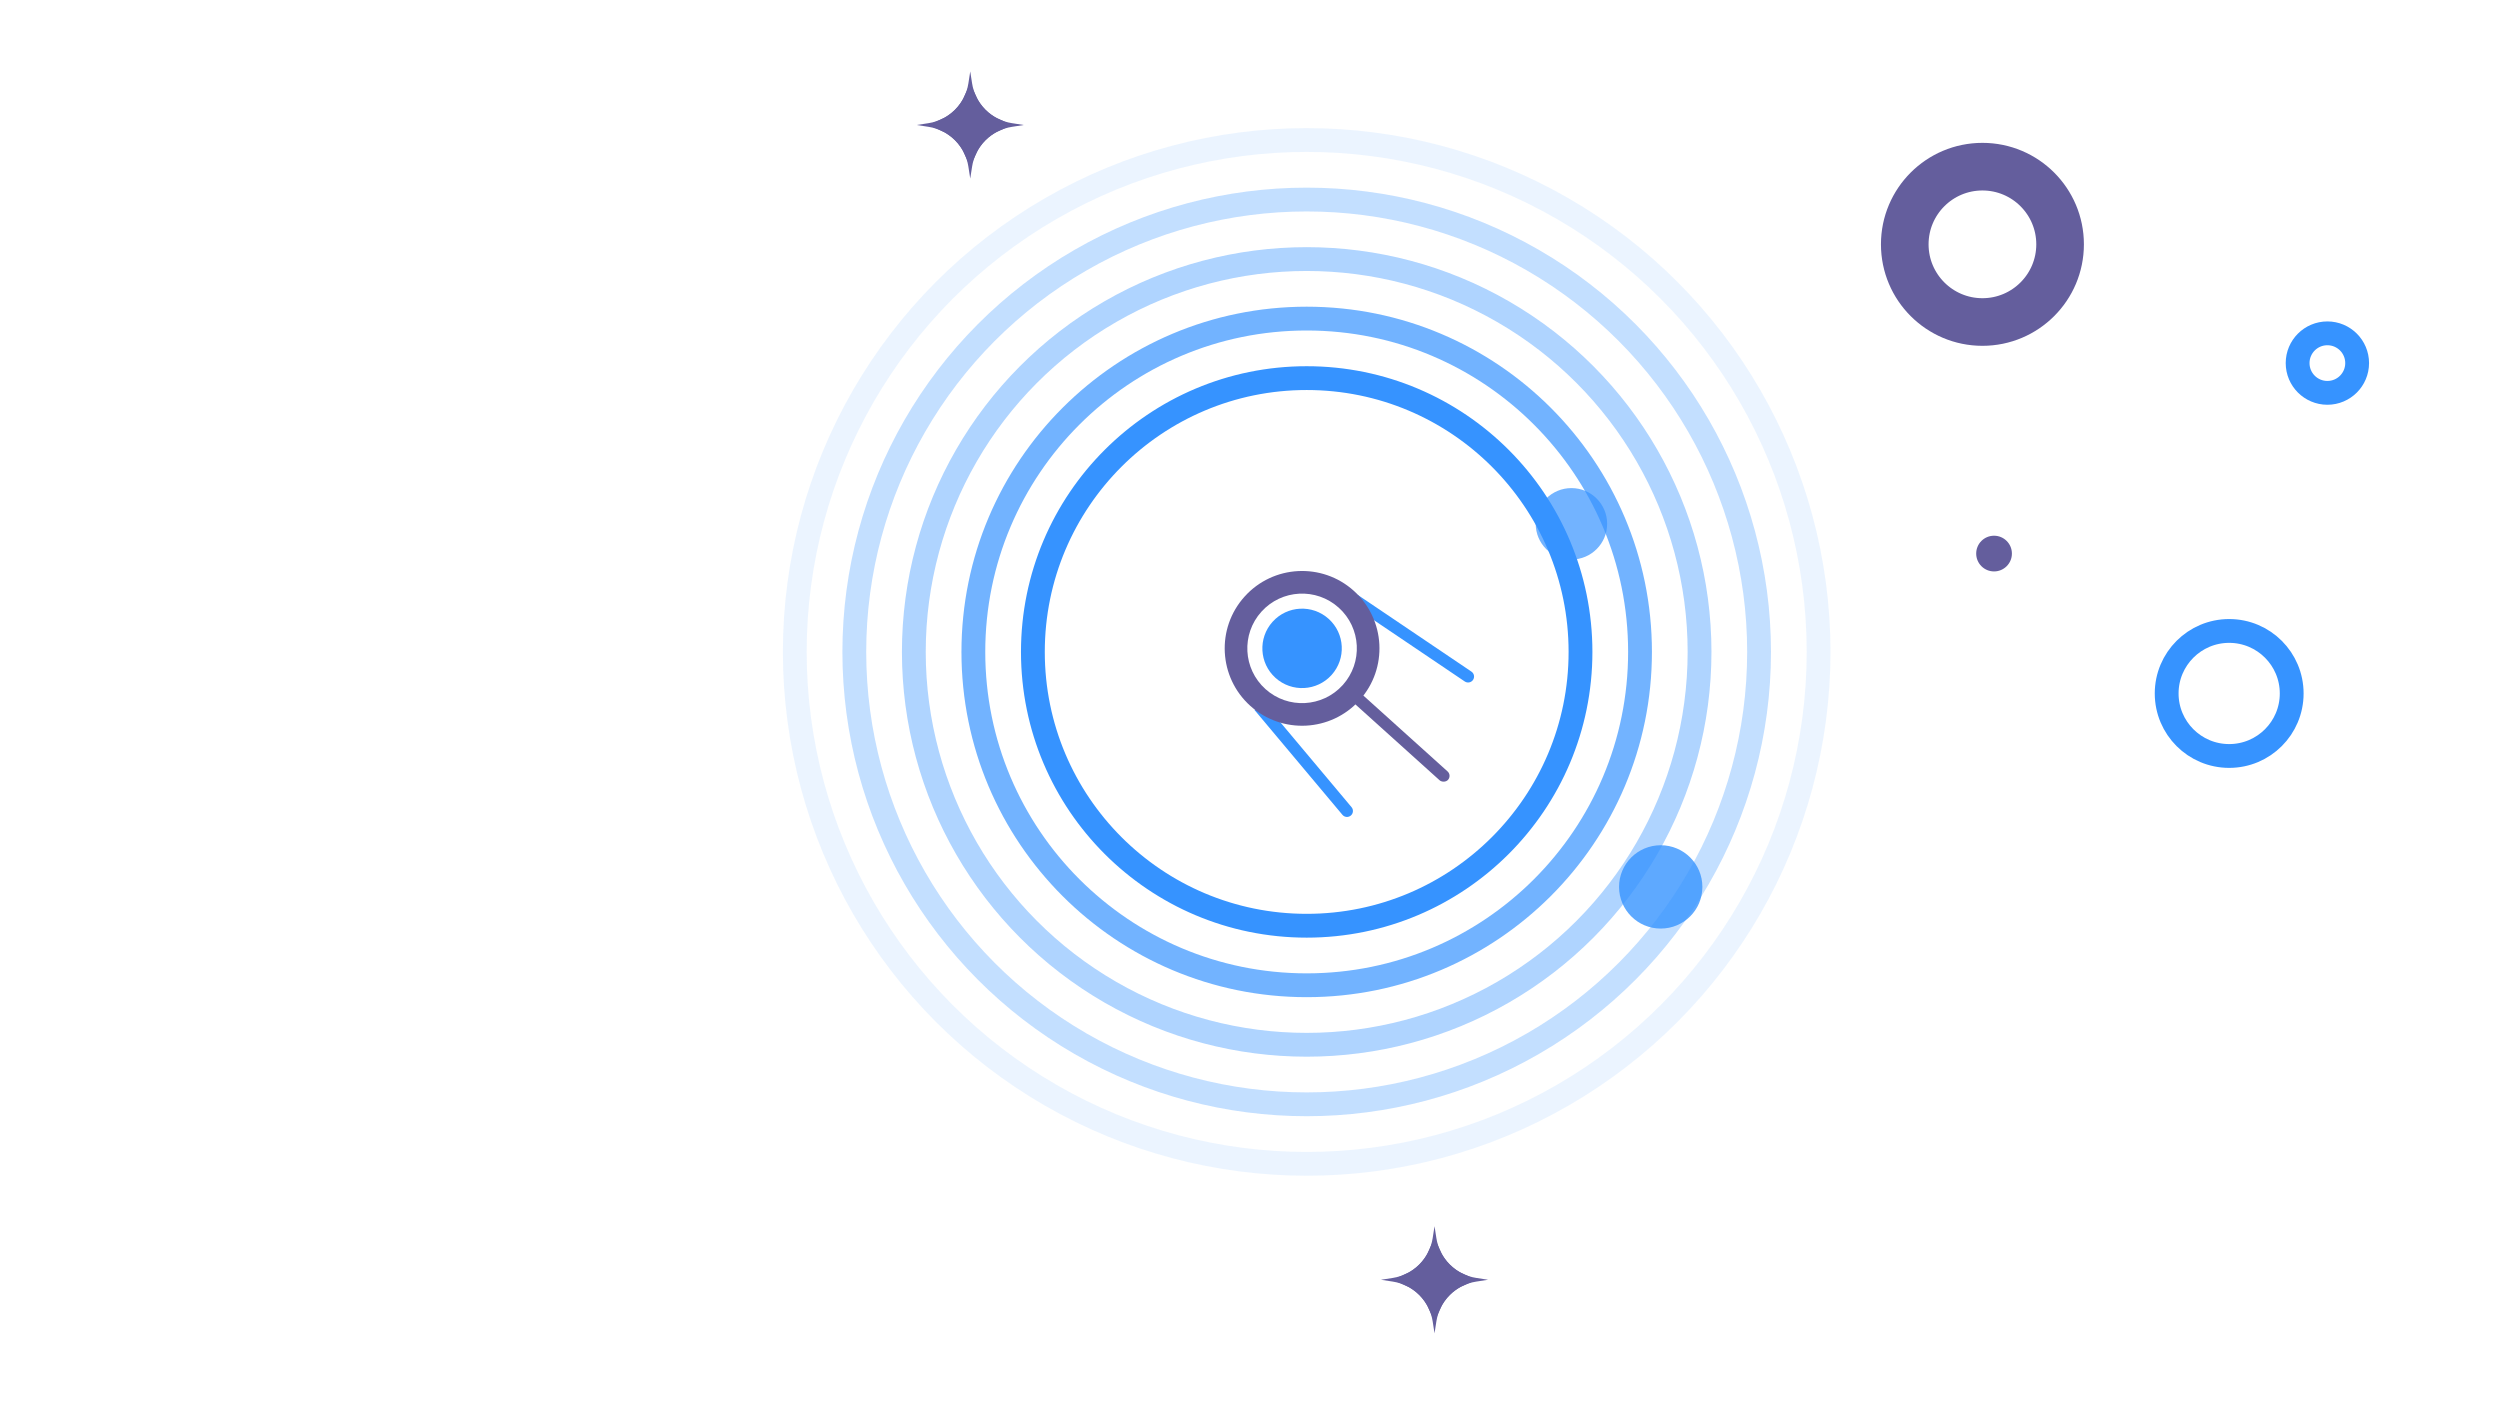 <svg width="210" height="119" viewBox="0 0 210 119" fill="none" xmlns="http://www.w3.org/2000/svg">
<mask id="mask0" mask-type="alpha" maskUnits="userSpaceOnUse" x="0" y="0" width="210" height="119">
<path d="M0 0H193C202.389 0 210 7.611 210 17V119H0V0Z" fill="#C4C4C4"/>
</mask>
<g mask="url(#mask0)">
<g filter="url(#filter0_d)">
<path d="M159.5 104C195.122 104 224 75.122 224 39.5C224 3.878 195.122 -25 159.5 -25C123.878 -25 95 3.878 95 39.5C95 75.122 123.878 104 159.5 104Z" fill="white"/>
</g>
<g filter="url(#filter1_d)">
<path d="M186.802 78.21C152.587 78.21 124.885 50.315 124.885 15.864C124.885 7.425 126.539 -0.637 129.582 -8C113.622 1.889 103 19.626 103 39.835C103 70.847 127.98 96 158.779 96C175.646 96 190.752 88.475 201 76.544C196.463 77.619 191.659 78.21 186.802 78.21Z" fill="white"/>
</g>
<g opacity="0.8" filter="url(#filter2_d)">
<path d="M139.5 78C141.433 78 143 76.433 143 74.5C143 72.567 141.433 71 139.5 71C137.567 71 136 72.567 136 74.5C136 76.433 137.567 78 139.5 78Z" fill="#3693FF"/>
</g>
<g filter="url(#filter3_d)">
<path d="M152.112 3.528C155.408 3.528 158.079 0.856 158.079 -2.439C158.079 -5.735 155.408 -8.406 152.112 -8.406C148.817 -8.406 146.145 -5.735 146.145 -2.439C146.145 0.856 148.817 3.528 152.112 3.528Z" fill="white"/>
</g>
<g filter="url(#filter4_d)">
<path d="M173.048 20.524C173.048 24.128 170.127 27.049 166.524 27.049C162.921 27.049 160 24.128 160 20.524C160 16.921 162.921 14 166.524 14C170.127 14 173.048 16.921 173.048 20.524Z" stroke="#645E9D" stroke-width="4"/>
</g>
<g filter="url(#filter5_d)">
<path d="M203.911 15.194C205.195 14.146 204.537 11.216 202.442 8.649C200.347 6.081 197.608 4.849 196.324 5.897C195.041 6.944 195.698 9.875 197.793 12.442C199.889 15.009 202.628 16.241 203.911 15.194Z" fill="white"/>
</g>
<g filter="url(#filter6_d)">
<path d="M192.502 58.251C192.502 61.151 190.151 63.502 187.251 63.502C184.351 63.502 182 61.151 182 58.251C182 55.351 184.351 53 187.251 53C190.151 53 192.502 55.351 192.502 58.251Z" stroke="#3693FF" stroke-width="2"/>
</g>
<g filter="url(#filter7_d)">
<path d="M198 30.5C198 31.881 196.881 33 195.5 33C194.119 33 193 31.881 193 30.5C193 29.119 194.119 28 195.5 28C196.881 28 198 29.119 198 30.5Z" stroke="#3693FF" stroke-width="2"/>
</g>
<g filter="url(#filter8_d)">
<path d="M167.5 48C168.328 48 169 47.328 169 46.5C169 45.672 168.328 45 167.5 45C166.672 45 166 45.672 166 46.5C166 47.328 166.672 48 167.5 48Z" fill="#645E9D"/>
</g>
<g filter="url(#filter9_d)">
<path d="M165.649 88.576C165.742 87.01 163.023 85.574 159.577 85.37C156.13 85.165 153.261 86.27 153.168 87.837C153.075 89.403 155.794 90.839 159.24 91.043C162.687 91.247 165.556 90.143 165.649 88.576Z" fill="white"/>
</g>
<g filter="url(#filter10_d)">
<path d="M213.912 32.159C215.523 31.744 216.175 28.87 215.369 25.74C214.563 22.609 212.604 20.408 210.993 20.823C209.383 21.237 208.73 24.111 209.536 27.242C210.342 30.372 212.301 32.574 213.912 32.159Z" fill="white"/>
</g>
<g filter="url(#filter11_d)">
<path d="M193.274 -6.788C193.932 -7.744 192.936 -9.573 191.049 -10.872C189.162 -12.171 187.098 -12.449 186.44 -11.492C185.781 -10.536 186.777 -8.707 188.665 -7.408C190.552 -6.109 192.615 -5.831 193.274 -6.788Z" fill="white"/>
</g>
<g filter="url(#filter12_d)">
<path d="M132 52C136.418 52 140 48.418 140 44C140 39.582 136.418 36 132 36C127.582 36 124 39.582 124 44C124 48.418 127.582 52 132 52Z" fill="white"/>
</g>
<g opacity="0.7" filter="url(#filter13_d)">
<path d="M132 47C133.657 47 135 45.657 135 44C135 42.343 133.657 41 132 41C130.343 41 129 42.343 129 44C129 45.657 130.343 47 132 47Z" fill="#3693FF"/>
</g>
<g filter="url(#filter14_d)">
<path d="M146 44C146 51.732 139.732 58 132 58C124.268 58 118 51.732 118 44C118 36.268 124.268 30 132 30C139.732 30 146 36.268 146 44Z" stroke="white" stroke-width="4"/>
</g>
<g filter="url(#filter15_d)">
<path d="M178 77C178 79.761 175.761 82 173 82C170.239 82 168 79.761 168 77C168 74.239 170.239 72 173 72C175.761 72 178 74.239 178 77Z" stroke="white" stroke-width="4"/>
</g>
<g filter="url(#filter16_d)">
<path d="M116.255 20.255C116.714 18.364 116.319 16.645 115.374 16.415C114.428 16.186 113.29 17.533 112.831 19.424C112.372 21.315 112.766 23.034 113.712 23.263C114.658 23.493 115.796 22.146 116.255 20.255Z" fill="white"/>
</g>
<g filter="url(#filter17_d)">
<path d="M120.5 103L120.656 104.005C120.923 105.726 122.274 107.077 123.995 107.344L125 107.5L123.995 107.656C122.274 107.923 120.923 109.274 120.656 110.995L120.5 112L120.344 110.995C120.077 109.274 118.726 107.923 117.005 107.656L116 107.5L117.005 107.344C118.726 107.077 120.077 105.726 120.344 104.005L120.5 103Z" fill="#645E9D"/>
<path d="M118.228 107.5C119.238 107.048 120.049 106.238 120.5 105.228C120.951 106.238 121.762 107.048 122.772 107.5C121.762 107.951 120.951 108.762 120.5 109.772C120.049 108.762 119.238 107.951 118.228 107.5Z" stroke="#645E9D"/>
</g>
<g filter="url(#filter18_d)">
<path d="M81.5 6L81.656 7.005C81.923 8.726 83.274 10.077 84.995 10.344L86 10.5L84.995 10.656C83.274 10.923 81.923 12.274 81.656 13.995L81.5 15L81.344 13.995C81.077 12.274 79.726 10.923 78.005 10.656L77 10.5L78.005 10.344C79.726 10.077 81.077 8.726 81.344 7.005L81.5 6Z" fill="#645E9D"/>
<path d="M79.228 10.5C80.238 10.049 81.049 9.238 81.5 8.228C81.951 9.238 82.762 10.049 83.772 10.5C82.762 10.951 81.951 11.762 81.5 12.772C81.049 11.762 80.238 10.951 79.228 10.5Z" stroke="#645E9D"/>
</g>
<rect x="111.641" y="57.177" width="1" height="13" rx="0.5" transform="rotate(-47.984 111.641 57.177)" fill="#645E9D"/>
<path d="M105.374 59.634C105.797 59.279 106.428 59.334 106.783 59.757L113.53 67.803C113.707 68.014 113.68 68.33 113.468 68.507C113.256 68.685 112.941 68.657 112.764 68.445L105.374 59.634Z" fill="#3693FF"/>
<path d="M114.338 51.371C113.881 51.062 113.76 50.44 114.069 49.983L123.601 56.416C123.83 56.571 123.89 56.881 123.736 57.11C123.581 57.339 123.27 57.399 123.042 57.245L114.338 51.371Z" fill="#3693FF"/>
<g filter="url(#filter19_d)">
<circle cx="109.375" cy="54.463" r="6.5" transform="rotate(-47.984 109.375 54.463)" fill="#645E9D"/>
</g>
<g filter="url(#filter20_d)">
<circle cx="109.375" cy="54.463" r="4.6" transform="rotate(-47.984 109.375 54.463)" fill="white"/>
</g>
<g filter="url(#filter21_d)">
<circle cx="109.375" cy="54.463" r="3.336" transform="rotate(-47.984 109.375 54.463)" fill="#3693FF"/>
</g>
<g filter="url(#filter22_d)">
<circle cx="109.762" cy="54.762" r="23" stroke="#3693FF" stroke-width="2"/>
</g>
<g opacity="0.7" filter="url(#filter23_d)">
<path d="M137.762 54.762C137.762 70.226 125.226 82.762 109.762 82.762C94.298 82.762 81.762 70.226 81.762 54.762C81.762 39.298 94.298 26.762 109.762 26.762C125.226 26.762 137.762 39.298 137.762 54.762Z" stroke="#3693FF" stroke-width="2"/>
</g>
<g opacity="0.4" filter="url(#filter24_d)">
<circle cx="109.762" cy="54.762" r="33" stroke="#3693FF" stroke-width="2"/>
</g>
<g opacity="0.3" filter="url(#filter25_d)">
<circle cx="109.762" cy="54.762" r="38" stroke="#3693FF" stroke-width="2"/>
</g>
<g opacity="0.1" filter="url(#filter26_d)">
<circle cx="109.762" cy="54.762" r="43" stroke="#3693FF" stroke-width="2"/>
</g>
</g>
<defs>
<filter id="filter0_d" x="83" y="-37" width="153" height="153" filterUnits="userSpaceOnUse" color-interpolation-filters="sRGB">
<feFlood flood-opacity="0" result="BackgroundImageFix"/>
<feColorMatrix in="SourceAlpha" type="matrix" values="0 0 0 0 0 0 0 0 0 0 0 0 0 0 0 0 0 0 127 0"/>
<feOffset/>
<feGaussianBlur stdDeviation="6"/>
<feColorMatrix type="matrix" values="0 0 0 0 0 0 0 0 0 0 0 0 0 0 0 0 0 0 0.06 0"/>
<feBlend mode="normal" in2="BackgroundImageFix" result="effect1_dropShadow"/>
<feBlend mode="normal" in="SourceGraphic" in2="effect1_dropShadow" result="shape"/>
</filter>
<filter id="filter1_d" x="91" y="-20" width="122" height="128" filterUnits="userSpaceOnUse" color-interpolation-filters="sRGB">
<feFlood flood-opacity="0" result="BackgroundImageFix"/>
<feColorMatrix in="SourceAlpha" type="matrix" values="0 0 0 0 0 0 0 0 0 0 0 0 0 0 0 0 0 0 127 0"/>
<feOffset/>
<feGaussianBlur stdDeviation="6"/>
<feColorMatrix type="matrix" values="0 0 0 0 0 0 0 0 0 0 0 0 0 0 0 0 0 0 0.06 0"/>
<feBlend mode="normal" in2="BackgroundImageFix" result="effect1_dropShadow"/>
<feBlend mode="normal" in="SourceGraphic" in2="effect1_dropShadow" result="shape"/>
</filter>
<filter id="filter2_d" x="124" y="59" width="31" height="31" filterUnits="userSpaceOnUse" color-interpolation-filters="sRGB">
<feFlood flood-opacity="0" result="BackgroundImageFix"/>
<feColorMatrix in="SourceAlpha" type="matrix" values="0 0 0 0 0 0 0 0 0 0 0 0 0 0 0 0 0 0 127 0"/>
<feOffset/>
<feGaussianBlur stdDeviation="6"/>
<feColorMatrix type="matrix" values="0 0 0 0 0 0 0 0 0 0 0 0 0 0 0 0 0 0 0.06 0"/>
<feBlend mode="normal" in2="BackgroundImageFix" result="effect1_dropShadow"/>
<feBlend mode="normal" in="SourceGraphic" in2="effect1_dropShadow" result="shape"/>
</filter>
<filter id="filter3_d" x="137.145" y="-17.406" width="29.934" height="29.934" filterUnits="userSpaceOnUse" color-interpolation-filters="sRGB">
<feFlood flood-opacity="0" result="BackgroundImageFix"/>
<feColorMatrix in="SourceAlpha" type="matrix" values="0 0 0 0 0 0 0 0 0 0 0 0 0 0 0 0 0 0 127 0"/>
<feOffset/>
<feGaussianBlur stdDeviation="4.5"/>
<feColorMatrix type="matrix" values="0 0 0 0 0 0 0 0 0 0 0 0 0 0 0 0 0 0 0.06 0"/>
<feBlend mode="normal" in2="BackgroundImageFix" result="effect1_dropShadow"/>
<feBlend mode="normal" in="SourceGraphic" in2="effect1_dropShadow" result="shape"/>
</filter>
<filter id="filter4_d" x="152" y="6" width="29.049" height="29.049" filterUnits="userSpaceOnUse" color-interpolation-filters="sRGB">
<feFlood flood-opacity="0" result="BackgroundImageFix"/>
<feColorMatrix in="SourceAlpha" type="matrix" values="0 0 0 0 0 0 0 0 0 0 0 0 0 0 0 0 0 0 127 0"/>
<feOffset/>
<feGaussianBlur stdDeviation="3"/>
<feColorMatrix type="matrix" values="0 0 0 0 0 0 0 0 0 0 0 0 0 0 0 0 0 0 0.06 0"/>
<feBlend mode="normal" in2="BackgroundImageFix" result="effect1_dropShadow"/>
<feBlend mode="normal" in="SourceGraphic" in2="effect1_dropShadow" result="shape"/>
</filter>
<filter id="filter5_d" x="186" y="-4" width="28.235" height="29.091" filterUnits="userSpaceOnUse" color-interpolation-filters="sRGB">
<feFlood flood-opacity="0" result="BackgroundImageFix"/>
<feColorMatrix in="SourceAlpha" type="matrix" values="0 0 0 0 0 0 0 0 0 0 0 0 0 0 0 0 0 0 127 0"/>
<feOffset/>
<feGaussianBlur stdDeviation="4"/>
<feColorMatrix type="matrix" values="0 0 0 0 0 0 0 0 0 0 0 0 0 0 0 0 0 0 0.06 0"/>
<feBlend mode="normal" in2="BackgroundImageFix" result="effect1_dropShadow"/>
<feBlend mode="normal" in="SourceGraphic" in2="effect1_dropShadow" result="shape"/>
</filter>
<filter id="filter6_d" x="169" y="40" width="36.502" height="36.502" filterUnits="userSpaceOnUse" color-interpolation-filters="sRGB">
<feFlood flood-opacity="0" result="BackgroundImageFix"/>
<feColorMatrix in="SourceAlpha" type="matrix" values="0 0 0 0 0 0 0 0 0 0 0 0 0 0 0 0 0 0 127 0"/>
<feOffset/>
<feGaussianBlur stdDeviation="6"/>
<feColorMatrix type="matrix" values="0 0 0 0 0 0 0 0 0 0 0 0 0 0 0 0 0 0 0.06 0"/>
<feBlend mode="normal" in2="BackgroundImageFix" result="effect1_dropShadow"/>
<feBlend mode="normal" in="SourceGraphic" in2="effect1_dropShadow" result="shape"/>
</filter>
<filter id="filter7_d" x="180" y="15" width="31" height="31" filterUnits="userSpaceOnUse" color-interpolation-filters="sRGB">
<feFlood flood-opacity="0" result="BackgroundImageFix"/>
<feColorMatrix in="SourceAlpha" type="matrix" values="0 0 0 0 0 0 0 0 0 0 0 0 0 0 0 0 0 0 127 0"/>
<feOffset/>
<feGaussianBlur stdDeviation="6"/>
<feColorMatrix type="matrix" values="0 0 0 0 0 0 0 0 0 0 0 0 0 0 0 0 0 0 0.06 0"/>
<feBlend mode="normal" in2="BackgroundImageFix" result="effect1_dropShadow"/>
<feBlend mode="normal" in="SourceGraphic" in2="effect1_dropShadow" result="shape"/>
</filter>
<filter id="filter8_d" x="154" y="33" width="27" height="27" filterUnits="userSpaceOnUse" color-interpolation-filters="sRGB">
<feFlood flood-opacity="0" result="BackgroundImageFix"/>
<feColorMatrix in="SourceAlpha" type="matrix" values="0 0 0 0 0 0 0 0 0 0 0 0 0 0 0 0 0 0 127 0"/>
<feOffset/>
<feGaussianBlur stdDeviation="6"/>
<feColorMatrix type="matrix" values="0 0 0 0 0 0 0 0 0 0 0 0 0 0 0 0 0 0 0.06 0"/>
<feBlend mode="normal" in2="BackgroundImageFix" result="effect1_dropShadow"/>
<feBlend mode="normal" in="SourceGraphic" in2="effect1_dropShadow" result="shape"/>
</filter>
<filter id="filter9_d" x="143" y="75" width="32.817" height="26.413" filterUnits="userSpaceOnUse" color-interpolation-filters="sRGB">
<feFlood flood-opacity="0" result="BackgroundImageFix"/>
<feColorMatrix in="SourceAlpha" type="matrix" values="0 0 0 0 0 0 0 0 0 0 0 0 0 0 0 0 0 0 127 0"/>
<feOffset/>
<feGaussianBlur stdDeviation="5"/>
<feColorMatrix type="matrix" values="0 0 0 0 0 0 0 0 0 0 0 0 0 0 0 0 0 0 0.06 0"/>
<feBlend mode="normal" in2="BackgroundImageFix" result="effect1_dropShadow"/>
<feBlend mode="normal" in="SourceGraphic" in2="effect1_dropShadow" result="shape"/>
</filter>
<filter id="filter10_d" x="196.077" y="8.072" width="32.752" height="36.838" filterUnits="userSpaceOnUse" color-interpolation-filters="sRGB">
<feFlood flood-opacity="0" result="BackgroundImageFix"/>
<feColorMatrix in="SourceAlpha" type="matrix" values="0 0 0 0 0 0 0 0 0 0 0 0 0 0 0 0 0 0 127 0"/>
<feOffset/>
<feGaussianBlur stdDeviation="6"/>
<feColorMatrix type="matrix" values="0 0 0 0 0 0 0 0 0 0 0 0 0 0 0 0 0 0 0.06 0"/>
<feBlend mode="normal" in2="BackgroundImageFix" result="effect1_dropShadow"/>
<feBlend mode="normal" in="SourceGraphic" in2="effect1_dropShadow" result="shape"/>
</filter>
<filter id="filter11_d" x="173.248" y="-25.224" width="33.219" height="32.168" filterUnits="userSpaceOnUse" color-interpolation-filters="sRGB">
<feFlood flood-opacity="0" result="BackgroundImageFix"/>
<feColorMatrix in="SourceAlpha" type="matrix" values="0 0 0 0 0 0 0 0 0 0 0 0 0 0 0 0 0 0 127 0"/>
<feOffset/>
<feGaussianBlur stdDeviation="6"/>
<feColorMatrix type="matrix" values="0 0 0 0 0 0 0 0 0 0 0 0 0 0 0 0 0 0 0.06 0"/>
<feBlend mode="normal" in2="BackgroundImageFix" result="effect1_dropShadow"/>
<feBlend mode="normal" in="SourceGraphic" in2="effect1_dropShadow" result="shape"/>
</filter>
<filter id="filter12_d" x="112" y="24" width="40" height="40" filterUnits="userSpaceOnUse" color-interpolation-filters="sRGB">
<feFlood flood-opacity="0" result="BackgroundImageFix"/>
<feColorMatrix in="SourceAlpha" type="matrix" values="0 0 0 0 0 0 0 0 0 0 0 0 0 0 0 0 0 0 127 0"/>
<feOffset/>
<feGaussianBlur stdDeviation="6"/>
<feColorMatrix type="matrix" values="0 0 0 0 0 0 0 0 0 0 0 0 0 0 0 0 0 0 0.06 0"/>
<feBlend mode="normal" in2="BackgroundImageFix" result="effect1_dropShadow"/>
<feBlend mode="normal" in="SourceGraphic" in2="effect1_dropShadow" result="shape"/>
</filter>
<filter id="filter13_d" x="117" y="29" width="30" height="30" filterUnits="userSpaceOnUse" color-interpolation-filters="sRGB">
<feFlood flood-opacity="0" result="BackgroundImageFix"/>
<feColorMatrix in="SourceAlpha" type="matrix" values="0 0 0 0 0 0 0 0 0 0 0 0 0 0 0 0 0 0 127 0"/>
<feOffset/>
<feGaussianBlur stdDeviation="6"/>
<feColorMatrix type="matrix" values="0 0 0 0 0 0 0 0 0 0 0 0 0 0 0 0 0 0 0.06 0"/>
<feBlend mode="normal" in2="BackgroundImageFix" result="effect1_dropShadow"/>
<feBlend mode="normal" in="SourceGraphic" in2="effect1_dropShadow" result="shape"/>
</filter>
<filter id="filter14_d" x="112" y="24" width="40" height="40" filterUnits="userSpaceOnUse" color-interpolation-filters="sRGB">
<feFlood flood-opacity="0" result="BackgroundImageFix"/>
<feColorMatrix in="SourceAlpha" type="matrix" values="0 0 0 0 0 0 0 0 0 0 0 0 0 0 0 0 0 0 127 0"/>
<feOffset/>
<feGaussianBlur stdDeviation="2"/>
<feColorMatrix type="matrix" values="0 0 0 0 0 0 0 0 0 0 0 0 0 0 0 0 0 0 0.06 0"/>
<feBlend mode="normal" in2="BackgroundImageFix" result="effect1_dropShadow"/>
<feBlend mode="normal" in="SourceGraphic" in2="effect1_dropShadow" result="shape"/>
</filter>
<filter id="filter15_d" x="162" y="66" width="22" height="22" filterUnits="userSpaceOnUse" color-interpolation-filters="sRGB">
<feFlood flood-opacity="0" result="BackgroundImageFix"/>
<feColorMatrix in="SourceAlpha" type="matrix" values="0 0 0 0 0 0 0 0 0 0 0 0 0 0 0 0 0 0 127 0"/>
<feOffset/>
<feGaussianBlur stdDeviation="2"/>
<feColorMatrix type="matrix" values="0 0 0 0 0 0 0 0 0 0 0 0 0 0 0 0 0 0 0.06 0"/>
<feBlend mode="normal" in2="BackgroundImageFix" result="effect1_dropShadow"/>
<feBlend mode="normal" in="SourceGraphic" in2="effect1_dropShadow" result="shape"/>
</filter>
<filter id="filter16_d" x="108" y="12" width="13.086" height="15.679" filterUnits="userSpaceOnUse" color-interpolation-filters="sRGB">
<feFlood flood-opacity="0" result="BackgroundImageFix"/>
<feColorMatrix in="SourceAlpha" type="matrix" values="0 0 0 0 0 0 0 0 0 0 0 0 0 0 0 0 0 0 127 0"/>
<feOffset/>
<feGaussianBlur stdDeviation="2"/>
<feColorMatrix type="matrix" values="0 0 0 0 0 0 0 0 0 0 0 0 0 0 0 0 0 0 0.06 0"/>
<feBlend mode="normal" in2="BackgroundImageFix" result="effect1_dropShadow"/>
<feBlend mode="normal" in="SourceGraphic" in2="effect1_dropShadow" result="shape"/>
</filter>
<filter id="filter17_d" x="104" y="91" width="33" height="33" filterUnits="userSpaceOnUse" color-interpolation-filters="sRGB">
<feFlood flood-opacity="0" result="BackgroundImageFix"/>
<feColorMatrix in="SourceAlpha" type="matrix" values="0 0 0 0 0 0 0 0 0 0 0 0 0 0 0 0 0 0 127 0"/>
<feOffset/>
<feGaussianBlur stdDeviation="6"/>
<feColorMatrix type="matrix" values="0 0 0 0 0 0 0 0 0 0 0 0 0 0 0 0 0 0 0.06 0"/>
<feBlend mode="normal" in2="BackgroundImageFix" result="effect1_dropShadow"/>
<feBlend mode="normal" in="SourceGraphic" in2="effect1_dropShadow" result="shape"/>
</filter>
<filter id="filter18_d" x="69" y="-2" width="25" height="25" filterUnits="userSpaceOnUse" color-interpolation-filters="sRGB">
<feFlood flood-opacity="0" result="BackgroundImageFix"/>
<feColorMatrix in="SourceAlpha" type="matrix" values="0 0 0 0 0 0 0 0 0 0 0 0 0 0 0 0 0 0 127 0"/>
<feOffset/>
<feGaussianBlur stdDeviation="4"/>
<feColorMatrix type="matrix" values="0 0 0 0 0 0 0 0 0 0 0 0 0 0 0 0 0 0 0.06 0"/>
<feBlend mode="normal" in2="BackgroundImageFix" result="effect1_dropShadow"/>
<feBlend mode="normal" in="SourceGraphic" in2="effect1_dropShadow" result="shape"/>
</filter>
<filter id="filter19_d" x="94.195" y="39.283" width="30.36" height="30.36" filterUnits="userSpaceOnUse" color-interpolation-filters="sRGB">
<feFlood flood-opacity="0" result="BackgroundImageFix"/>
<feColorMatrix in="SourceAlpha" type="matrix" values="0 0 0 0 0 0 0 0 0 0 0 0 0 0 0 0 0 0 127 0"/>
<feOffset/>
<feGaussianBlur stdDeviation="3"/>
<feColorMatrix type="matrix" values="0 0 0 0 0 0 0 0 0 0 0 0 0 0 0 0 0 0 0.06 0"/>
<feBlend mode="normal" in2="BackgroundImageFix" result="effect1_dropShadow"/>
<feBlend mode="normal" in="SourceGraphic" in2="effect1_dropShadow" result="shape"/>
</filter>
<filter id="filter20_d" x="96.878" y="41.966" width="24.993" height="24.993" filterUnits="userSpaceOnUse" color-interpolation-filters="sRGB">
<feFlood flood-opacity="0" result="BackgroundImageFix"/>
<feColorMatrix in="SourceAlpha" type="matrix" values="0 0 0 0 0 0 0 0 0 0 0 0 0 0 0 0 0 0 127 0"/>
<feOffset/>
<feGaussianBlur stdDeviation="3"/>
<feColorMatrix type="matrix" values="0 0 0 0 0 0 0 0 0 0 0 0 0 0 0 0 0 0 0.06 0"/>
<feBlend mode="normal" in2="BackgroundImageFix" result="effect1_dropShadow"/>
<feBlend mode="normal" in="SourceGraphic" in2="effect1_dropShadow" result="shape"/>
</filter>
<filter id="filter21_d" x="98.663" y="43.751" width="21.423" height="21.423" filterUnits="userSpaceOnUse" color-interpolation-filters="sRGB">
<feFlood flood-opacity="0" result="BackgroundImageFix"/>
<feColorMatrix in="SourceAlpha" type="matrix" values="0 0 0 0 0 0 0 0 0 0 0 0 0 0 0 0 0 0 127 0"/>
<feOffset/>
<feGaussianBlur stdDeviation="3"/>
<feColorMatrix type="matrix" values="0 0 0 0 0 0 0 0 0 0 0 0 0 0 0 0 0 0 0.06 0"/>
<feBlend mode="normal" in2="BackgroundImageFix" result="effect1_dropShadow"/>
<feBlend mode="normal" in="SourceGraphic" in2="effect1_dropShadow" result="shape"/>
</filter>
<filter id="filter22_d" x="79.762" y="24.762" width="60" height="60" filterUnits="userSpaceOnUse" color-interpolation-filters="sRGB">
<feFlood flood-opacity="0" result="BackgroundImageFix"/>
<feColorMatrix in="SourceAlpha" type="matrix" values="0 0 0 0 0 0 0 0 0 0 0 0 0 0 0 0 0 0 127 0"/>
<feOffset/>
<feGaussianBlur stdDeviation="3"/>
<feColorMatrix type="matrix" values="0 0 0 0 0 0 0 0 0 0 0 0 0 0 0 0 0 0 0.06 0"/>
<feBlend mode="normal" in2="BackgroundImageFix" result="effect1_dropShadow"/>
<feBlend mode="normal" in="SourceGraphic" in2="effect1_dropShadow" result="shape"/>
</filter>
<filter id="filter23_d" x="74.762" y="19.762" width="70" height="70" filterUnits="userSpaceOnUse" color-interpolation-filters="sRGB">
<feFlood flood-opacity="0" result="BackgroundImageFix"/>
<feColorMatrix in="SourceAlpha" type="matrix" values="0 0 0 0 0 0 0 0 0 0 0 0 0 0 0 0 0 0 127 0"/>
<feOffset/>
<feGaussianBlur stdDeviation="3"/>
<feColorMatrix type="matrix" values="0 0 0 0 0 0 0 0 0 0 0 0 0 0 0 0 0 0 0.06 0"/>
<feBlend mode="normal" in2="BackgroundImageFix" result="effect1_dropShadow"/>
<feBlend mode="normal" in="SourceGraphic" in2="effect1_dropShadow" result="shape"/>
</filter>
<filter id="filter24_d" x="69.762" y="14.762" width="80" height="80" filterUnits="userSpaceOnUse" color-interpolation-filters="sRGB">
<feFlood flood-opacity="0" result="BackgroundImageFix"/>
<feColorMatrix in="SourceAlpha" type="matrix" values="0 0 0 0 0 0 0 0 0 0 0 0 0 0 0 0 0 0 127 0"/>
<feOffset/>
<feGaussianBlur stdDeviation="3"/>
<feColorMatrix type="matrix" values="0 0 0 0 0 0 0 0 0 0 0 0 0 0 0 0 0 0 0.06 0"/>
<feBlend mode="normal" in2="BackgroundImageFix" result="effect1_dropShadow"/>
<feBlend mode="normal" in="SourceGraphic" in2="effect1_dropShadow" result="shape"/>
</filter>
<filter id="filter25_d" x="64.762" y="9.762" width="90" height="90" filterUnits="userSpaceOnUse" color-interpolation-filters="sRGB">
<feFlood flood-opacity="0" result="BackgroundImageFix"/>
<feColorMatrix in="SourceAlpha" type="matrix" values="0 0 0 0 0 0 0 0 0 0 0 0 0 0 0 0 0 0 127 0"/>
<feOffset/>
<feGaussianBlur stdDeviation="3"/>
<feColorMatrix type="matrix" values="0 0 0 0 0 0 0 0 0 0 0 0 0 0 0 0 0 0 0.06 0"/>
<feBlend mode="normal" in2="BackgroundImageFix" result="effect1_dropShadow"/>
<feBlend mode="normal" in="SourceGraphic" in2="effect1_dropShadow" result="shape"/>
</filter>
<filter id="filter26_d" x="59.762" y="4.762" width="100" height="100" filterUnits="userSpaceOnUse" color-interpolation-filters="sRGB">
<feFlood flood-opacity="0" result="BackgroundImageFix"/>
<feColorMatrix in="SourceAlpha" type="matrix" values="0 0 0 0 0 0 0 0 0 0 0 0 0 0 0 0 0 0 127 0"/>
<feOffset/>
<feGaussianBlur stdDeviation="3"/>
<feColorMatrix type="matrix" values="0 0 0 0 0 0 0 0 0 0 0 0 0 0 0 0 0 0 0.06 0"/>
<feBlend mode="normal" in2="BackgroundImageFix" result="effect1_dropShadow"/>
<feBlend mode="normal" in="SourceGraphic" in2="effect1_dropShadow" result="shape"/>
</filter>
</defs>
</svg>

